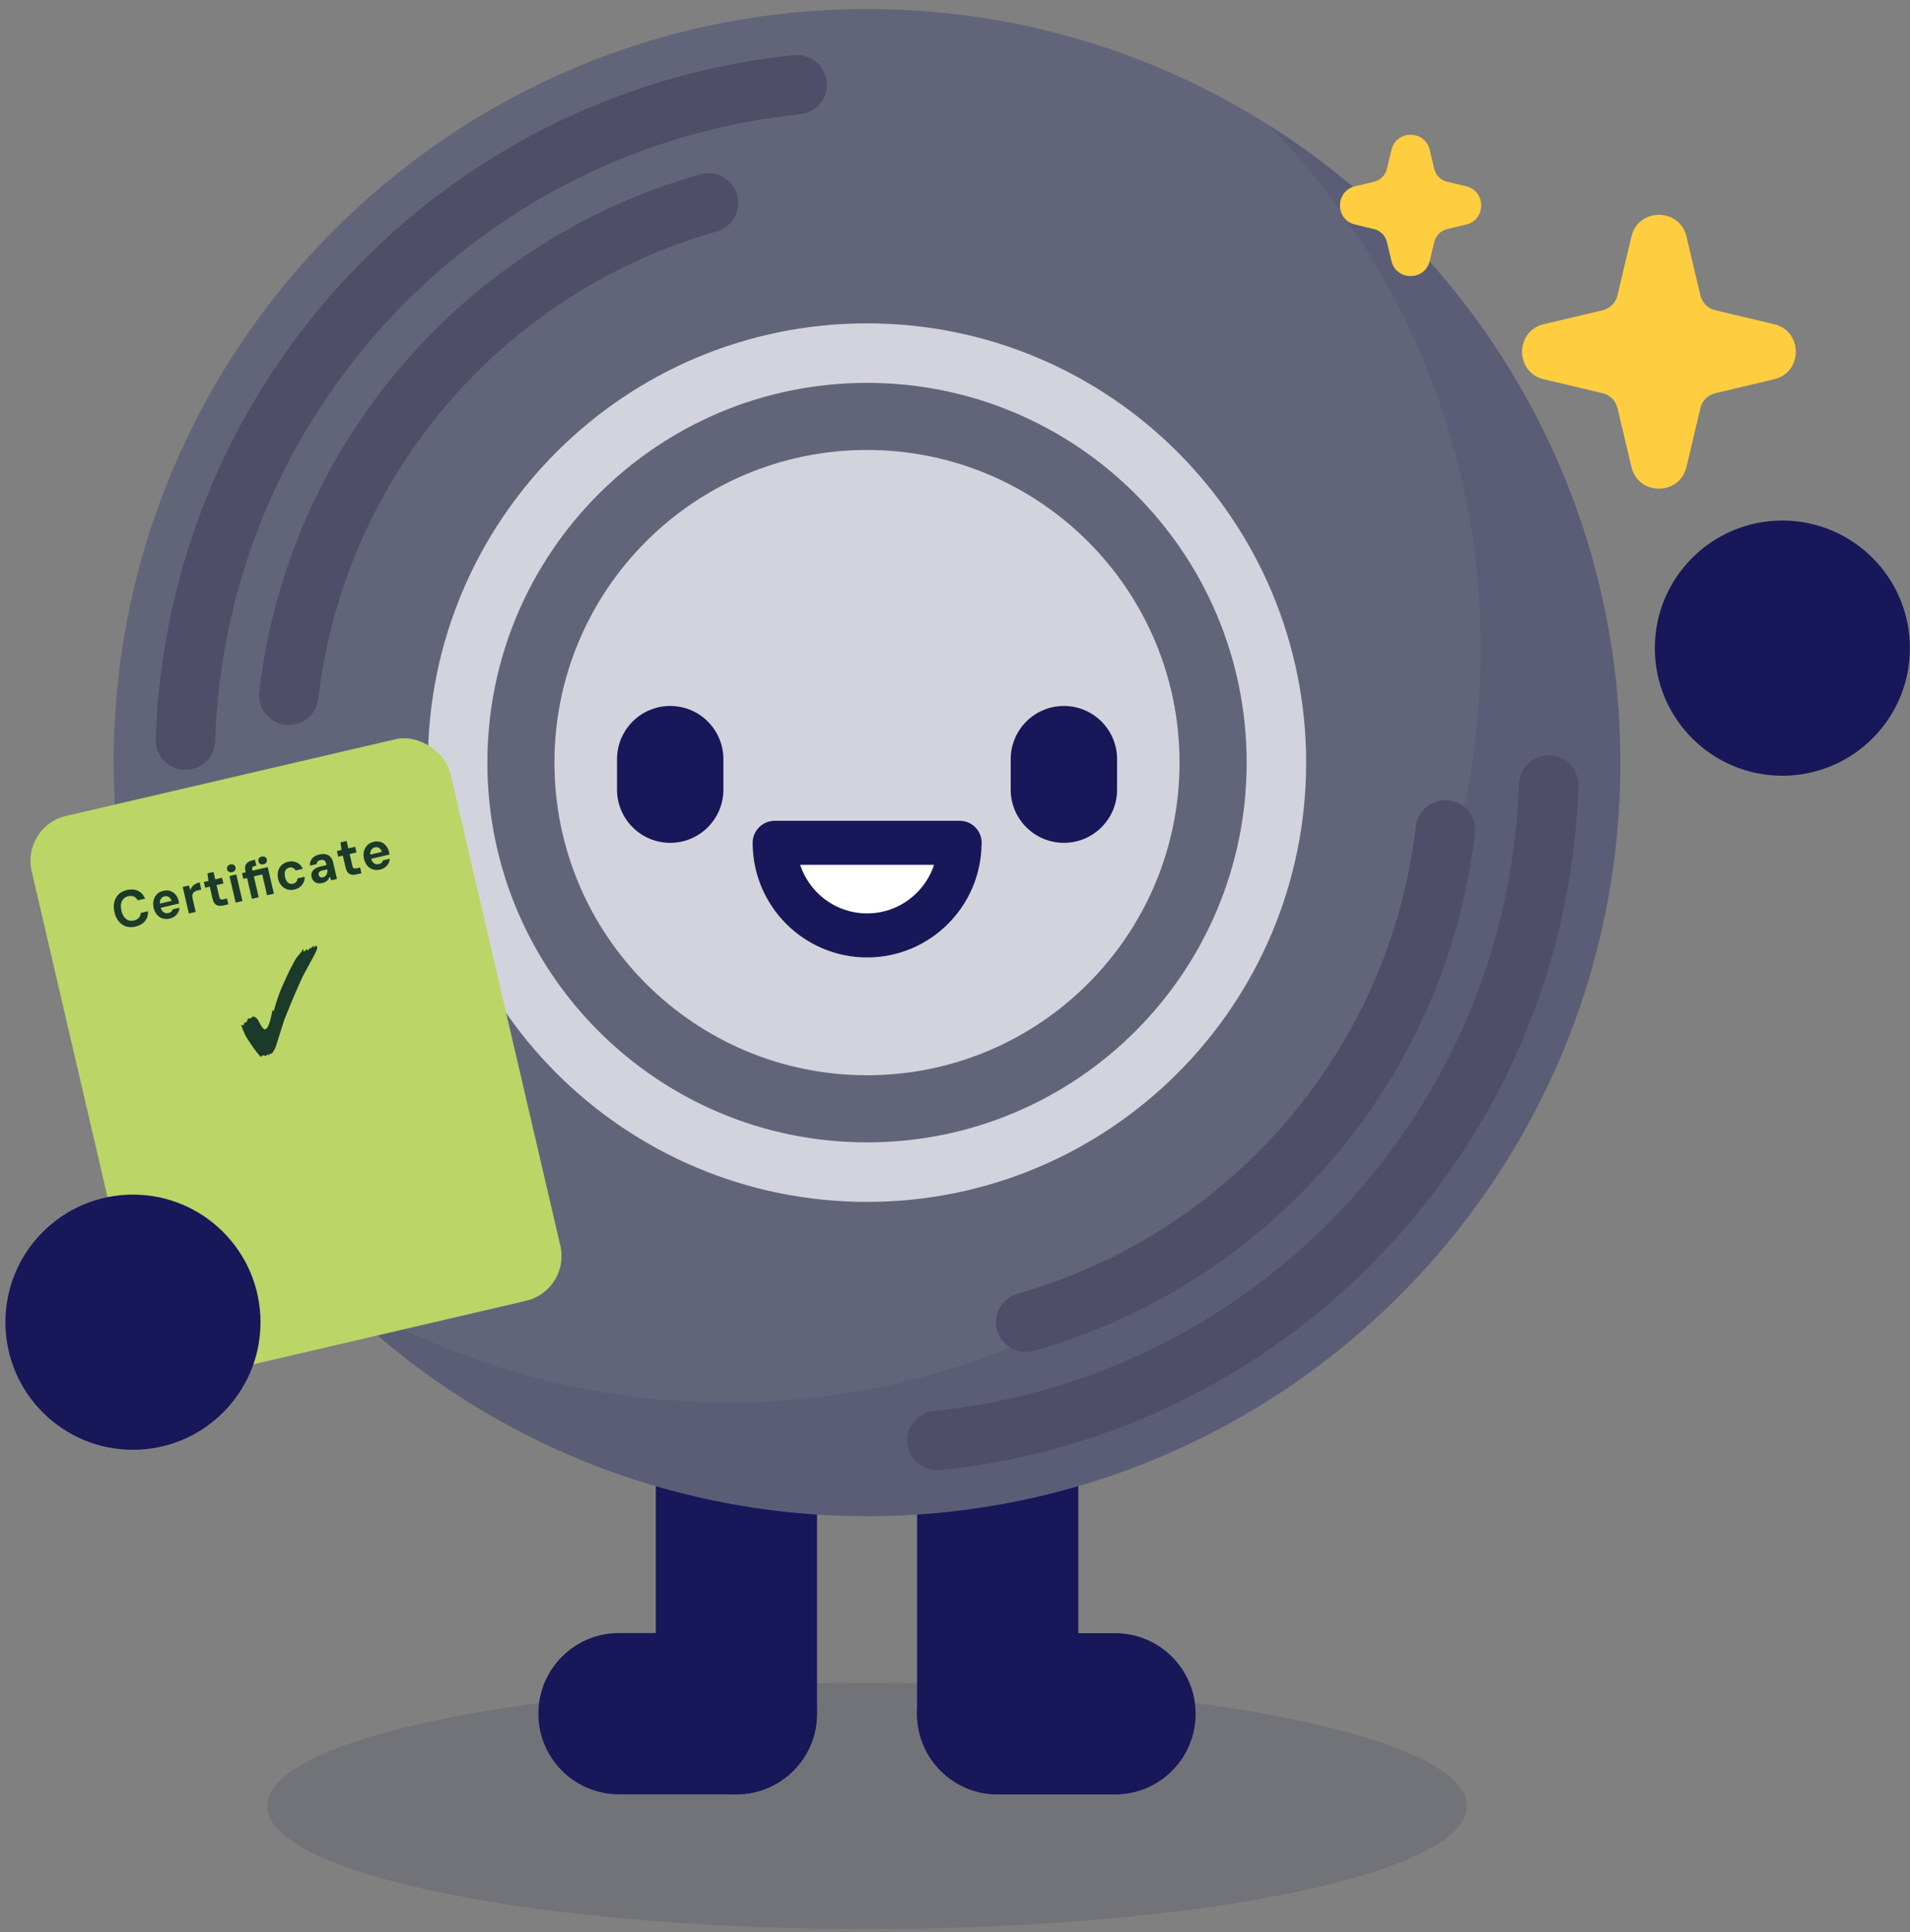 <svg width="177" height="179" viewBox="0 0 177 179" fill="none" xmlns="http://www.w3.org/2000/svg">
<rect x="0" y="0" width="177" height="179" fill="#808080" stroke="none"/>
<path opacity="0.2" d="M80.345 178.708C111.046 178.708 135.934 173.604 135.934 167.308C135.934 161.012 111.046 155.908 80.345 155.908C49.644 155.908 24.756 161.012 24.756 167.308C24.756 173.604 49.644 178.708 80.345 178.708Z" fill="#3D3D60"/>
<path d="M75.713 158.763L75.713 128.918C75.713 124.795 72.371 121.454 68.249 121.454L68.238 121.454C64.115 121.454 60.774 124.795 60.774 128.918L60.774 158.763C60.774 162.885 64.115 166.227 68.238 166.227L68.249 166.227C72.371 166.227 75.713 162.885 75.713 158.763Z" fill="#171759"/>
<path d="M57.357 166.227L68.239 166.227C72.361 166.227 75.703 162.885 75.703 158.763L75.703 158.752C75.703 154.63 72.361 151.288 68.239 151.288L57.357 151.288C53.235 151.288 49.893 154.63 49.893 158.752L49.893 158.763C49.893 162.885 53.235 166.227 57.357 166.227Z" fill="#171759"/>
<path d="M99.926 158.763L99.926 128.918C99.926 124.795 96.584 121.454 92.462 121.454L92.451 121.454C88.328 121.454 84.987 124.795 84.987 128.918L84.987 158.763C84.987 162.885 88.328 166.227 92.451 166.227L92.462 166.227C96.584 166.227 99.926 162.885 99.926 158.763Z" fill="#171759"/>
<path d="M103.332 151.299L92.45 151.299C88.328 151.299 84.986 154.641 84.986 158.763L84.986 158.774C84.986 162.896 88.328 166.238 92.45 166.238L103.332 166.238C107.455 166.238 110.796 162.896 110.796 158.774L110.796 158.763C110.796 154.641 107.455 151.299 103.332 151.299Z" fill="#171759"/>
<path d="M80.345 140.462C118.901 140.462 150.157 109.206 150.157 70.65C150.157 32.094 118.901 0.838 80.345 0.838C41.789 0.838 10.533 32.094 10.533 70.65C10.533 109.206 41.789 140.462 80.345 140.462Z" fill="#62657A"/>
<path d="M80.346 108.588C101.298 108.588 118.284 91.603 118.284 70.65C118.284 49.698 101.298 32.713 80.346 32.713C59.394 32.713 42.408 49.698 42.408 70.65C42.408 91.603 59.394 108.588 80.346 108.588Z" stroke="#D3D3DD" stroke-width="5.513" stroke-miterlimit="10"/>
<path d="M80.344 99.612C96.34 99.612 109.307 86.645 109.307 70.649C109.307 54.653 96.34 41.686 80.344 41.686C64.348 41.686 51.381 54.653 51.381 70.649C51.381 86.645 64.348 99.612 80.344 99.612Z" fill="#D3D3DD"/>
<path opacity="0.2" d="M150.157 70.65C150.157 109.205 118.901 140.461 80.346 140.461C60.644 140.461 42.86 132.303 30.17 119.172C40.953 125.985 53.72 129.932 67.413 129.932C105.968 129.932 137.214 98.676 137.214 60.121C137.214 41.267 129.75 24.156 117.589 11.599C137.159 23.958 150.157 45.788 150.157 70.65Z" fill="#3D3D60"/>
<path d="M143.52 72.734C142.461 104.476 117.996 130.286 86.828 133.45" stroke="#4E4E68" stroke-width="5.513" stroke-miterlimit="10" stroke-linecap="round"/>
<path d="M133.939 76.88C131.392 98.765 115.747 116.648 95.053 122.491" stroke="#4E4E68" stroke-width="5.513" stroke-miterlimit="10" stroke-linecap="round"/>
<path d="M17.182 68.567C18.24 36.826 42.705 11.016 73.873 7.851" stroke="#4E4E68" stroke-width="5.513" stroke-miterlimit="10" stroke-linecap="round"/>
<path d="M26.764 64.41C29.311 42.525 44.955 24.642 65.65 18.799" stroke="#4E4E68" stroke-width="5.513" stroke-miterlimit="10" stroke-linecap="round"/>
<path d="M67.037 73.152L67.037 70.33C67.037 67.608 64.831 65.402 62.109 65.402C59.387 65.402 57.181 67.608 57.181 70.33L57.181 73.152C57.181 75.874 59.387 78.081 62.109 78.081C64.831 78.081 67.037 75.874 67.037 73.152Z" fill="#171759"/>
<path d="M103.52 73.152L103.52 70.33C103.52 67.608 101.313 65.402 98.591 65.402C95.869 65.402 93.663 67.608 93.663 70.33L93.663 73.152C93.663 75.874 95.869 78.081 98.591 78.081C101.313 78.081 103.52 75.874 103.52 73.152Z" fill="#171759"/>
<path d="M88.922 78.08C88.922 82.81 85.085 86.658 80.356 86.658C75.626 86.658 71.789 82.81 71.789 78.08L88.933 78.08L88.922 78.08Z" fill="white" stroke="#171759" stroke-width="4.079" stroke-linecap="round" stroke-linejoin="round"/>
<path d="M165.173 71.863C171.7 71.863 176.992 66.571 176.992 60.044C176.992 53.516 171.7 48.225 165.173 48.225C158.645 48.225 153.354 53.516 153.354 60.044C153.354 66.571 158.645 71.863 165.173 71.863Z" fill="#171759"/>
<path d="M158.956 28.743L164.402 30.033C167.092 30.672 167.092 34.498 164.402 35.137L158.956 36.427C158.272 36.593 157.732 37.122 157.578 37.805L156.288 43.252C155.648 45.942 151.822 45.942 151.183 43.252L149.893 37.805C149.728 37.122 149.198 36.582 148.515 36.427L143.068 35.137C140.378 34.498 140.378 30.672 143.068 30.033L148.515 28.743C149.198 28.577 149.739 28.048 149.893 27.364L151.183 21.918C151.822 19.228 155.648 19.228 156.288 21.918L157.578 27.364C157.743 28.048 158.272 28.588 158.956 28.743Z" fill="#FFCD40"/>
<path d="M134.104 16.836L135.857 17.255C137.731 17.696 137.731 20.364 135.857 20.805L134.104 21.224C133.52 21.367 133.057 21.819 132.913 22.415L132.494 24.168C132.053 26.042 129.385 26.042 128.944 24.168L128.525 22.415C128.382 21.83 127.93 21.367 127.335 21.224L125.581 20.805C123.707 20.364 123.707 17.696 125.581 17.255L127.335 16.836C127.919 16.692 128.382 16.24 128.525 15.645L128.944 13.892C129.385 12.018 132.053 12.018 132.494 13.892L132.913 15.645C133.057 16.229 133.509 16.692 134.104 16.836Z" fill="#FFCD40"/>
<rect x="1.967" y="76.559" width="39.849" height="53.414" rx="4.254" transform="rotate(-13.108 1.967 76.559)" fill="#BBD567"/>
<path d="M12.543 85.841C12.225 85.915 11.934 85.909 11.671 85.822C11.407 85.733 11.184 85.576 11 85.353C10.816 85.126 10.685 84.846 10.607 84.513C10.53 84.179 10.523 83.87 10.589 83.585C10.654 83.301 10.785 83.06 10.982 82.863C11.179 82.666 11.437 82.53 11.755 82.456C12.148 82.365 12.492 82.388 12.787 82.527C13.082 82.665 13.3 82.906 13.443 83.251L12.765 83.409C12.681 83.245 12.564 83.129 12.413 83.062C12.262 82.992 12.086 82.981 11.883 83.028C11.696 83.071 11.546 83.155 11.434 83.28C11.321 83.402 11.248 83.555 11.216 83.74C11.186 83.921 11.198 84.129 11.252 84.362C11.306 84.593 11.387 84.784 11.495 84.937C11.605 85.088 11.739 85.194 11.894 85.253C12.049 85.312 12.22 85.32 12.407 85.276C12.609 85.229 12.764 85.146 12.871 85.025C12.977 84.902 13.032 84.753 13.037 84.578L13.715 84.42C13.735 84.773 13.643 85.076 13.439 85.327C13.234 85.578 12.936 85.75 12.543 85.841ZM15.724 85.1C15.49 85.155 15.271 85.15 15.065 85.086C14.863 85.022 14.69 84.906 14.546 84.739C14.402 84.572 14.301 84.364 14.243 84.115C14.183 83.859 14.18 83.621 14.234 83.402C14.288 83.182 14.391 82.996 14.543 82.842C14.694 82.689 14.888 82.584 15.125 82.529C15.368 82.472 15.588 82.477 15.784 82.543C15.98 82.609 16.145 82.724 16.278 82.887C16.411 83.049 16.505 83.248 16.559 83.481C16.567 83.513 16.573 83.547 16.579 83.585C16.587 83.623 16.595 83.662 16.601 83.703L14.727 84.14L14.636 83.752L15.889 83.46C15.843 83.29 15.761 83.17 15.642 83.099C15.523 83.025 15.392 83.004 15.249 83.038C15.143 83.062 15.053 83.113 14.978 83.189C14.906 83.262 14.856 83.357 14.828 83.475C14.803 83.593 14.809 83.733 14.847 83.895L14.879 84.031C14.911 84.171 14.961 84.287 15.029 84.38C15.1 84.472 15.184 84.536 15.281 84.573C15.378 84.609 15.484 84.614 15.6 84.587C15.727 84.557 15.819 84.515 15.875 84.459C15.931 84.4 15.97 84.329 15.993 84.244L16.633 84.095C16.622 84.246 16.579 84.39 16.503 84.53C16.43 84.668 16.328 84.787 16.197 84.887C16.065 84.986 15.908 85.058 15.724 85.1ZM17.504 84.627L16.931 82.168L17.492 82.037L17.648 82.449C17.685 82.329 17.743 82.222 17.819 82.128C17.896 82.035 17.991 81.957 18.105 81.894C18.218 81.829 18.349 81.778 18.499 81.744L18.654 82.412L18.313 82.492C18.232 82.51 18.156 82.538 18.086 82.574C18.018 82.609 17.961 82.657 17.912 82.718C17.867 82.778 17.838 82.85 17.825 82.935C17.812 83.021 17.82 83.124 17.848 83.246L18.135 84.48L17.504 84.627ZM20.709 83.88C20.547 83.918 20.398 83.926 20.262 83.906C20.125 83.882 20.008 83.818 19.912 83.716C19.815 83.61 19.743 83.453 19.694 83.244L19.437 82.141L19.012 82.24L18.889 81.712L19.314 81.613L19.224 80.909L19.785 80.779L19.945 81.466L20.581 81.318L20.704 81.846L20.068 81.994L20.327 83.107C20.352 83.213 20.392 83.281 20.449 83.31C20.505 83.34 20.589 83.342 20.701 83.315L21.038 83.237L21.163 83.775L20.709 83.88ZM21.837 83.618L21.264 81.159L21.895 81.012L22.468 83.471L21.837 83.618ZM21.515 80.795C21.399 80.822 21.298 80.811 21.211 80.762C21.124 80.71 21.068 80.633 21.044 80.53C21.02 80.427 21.036 80.335 21.093 80.252C21.148 80.167 21.234 80.111 21.349 80.084C21.465 80.057 21.566 80.07 21.654 80.122C21.744 80.17 21.801 80.245 21.825 80.348C21.849 80.451 21.831 80.545 21.772 80.631C21.716 80.713 21.63 80.768 21.515 80.795ZM23.343 83.267L22.894 81.336L22.553 81.416L22.43 80.887L22.771 80.808L22.746 80.7C22.7 80.504 22.697 80.341 22.735 80.21C22.777 80.079 22.852 79.972 22.962 79.891C23.071 79.81 23.208 79.75 23.373 79.712L23.63 79.652L23.756 80.189L23.596 80.226C23.497 80.249 23.43 80.287 23.396 80.337C23.361 80.385 23.354 80.455 23.376 80.549L23.402 80.661L24.809 80.333L25.382 82.792L24.751 82.939L24.301 81.008L23.525 81.189L23.975 83.12L23.343 83.267ZM24.418 80.07C24.305 80.096 24.204 80.083 24.113 80.032C24.026 79.98 23.97 79.903 23.946 79.8C23.922 79.697 23.938 79.605 23.994 79.522C24.053 79.436 24.139 79.38 24.251 79.354C24.369 79.327 24.473 79.339 24.56 79.391C24.647 79.439 24.703 79.515 24.727 79.618C24.75 79.721 24.735 79.815 24.679 79.9C24.623 79.986 24.536 80.042 24.418 80.07ZM27.281 82.409C27.044 82.464 26.821 82.459 26.612 82.392C26.406 82.326 26.229 82.209 26.082 82.043C25.935 81.877 25.834 81.674 25.778 81.433C25.717 81.172 25.715 80.931 25.772 80.71C25.829 80.49 25.935 80.304 26.091 80.153C26.248 79.998 26.446 79.893 26.683 79.838C26.988 79.767 27.262 79.788 27.506 79.903C27.749 80.017 27.934 80.21 28.06 80.483L27.392 80.639C27.337 80.53 27.256 80.452 27.15 80.404C27.046 80.356 26.931 80.347 26.803 80.377C26.685 80.404 26.591 80.459 26.521 80.541C26.451 80.62 26.407 80.72 26.389 80.843C26.371 80.962 26.38 81.099 26.416 81.255C26.443 81.371 26.48 81.472 26.527 81.56C26.573 81.647 26.628 81.719 26.69 81.773C26.751 81.825 26.82 81.859 26.896 81.878C26.976 81.895 27.061 81.894 27.151 81.873C27.239 81.852 27.312 81.82 27.371 81.777C27.432 81.73 27.48 81.673 27.513 81.606C27.546 81.536 27.563 81.46 27.563 81.377L28.232 81.222C28.241 81.512 28.16 81.766 27.99 81.983C27.82 82.197 27.584 82.339 27.281 82.409ZM29.896 81.8C29.706 81.845 29.541 81.849 29.401 81.812C29.26 81.772 29.146 81.704 29.057 81.606C28.968 81.505 28.908 81.388 28.877 81.254C28.842 81.104 28.847 80.965 28.893 80.836C28.941 80.707 29.032 80.594 29.164 80.497C29.299 80.4 29.477 80.326 29.698 80.274L30.264 80.142C30.233 80.011 30.198 79.908 30.157 79.832C30.116 79.753 30.058 79.701 29.983 79.676C29.911 79.65 29.814 79.651 29.693 79.679C29.581 79.705 29.494 79.75 29.433 79.813C29.372 79.874 29.343 79.953 29.346 80.051L28.733 80.193C28.711 80.028 28.73 79.877 28.791 79.741C28.853 79.602 28.952 79.482 29.086 79.382C29.221 79.281 29.384 79.209 29.578 79.164C29.802 79.112 30.002 79.104 30.179 79.142C30.358 79.176 30.504 79.255 30.619 79.38C30.735 79.5 30.817 79.662 30.864 79.865L31.229 81.431L30.701 81.554L30.546 81.205C30.526 81.276 30.497 81.343 30.46 81.408C30.425 81.469 30.38 81.525 30.327 81.577C30.273 81.629 30.21 81.673 30.136 81.71C30.066 81.749 29.986 81.779 29.896 81.8ZM29.932 81.279C30.004 81.263 30.067 81.231 30.122 81.186C30.177 81.14 30.222 81.085 30.257 81.021C30.293 80.954 30.317 80.881 30.329 80.802C30.343 80.724 30.346 80.641 30.335 80.555L30.331 80.536L29.859 80.646C29.765 80.668 29.692 80.698 29.638 80.737C29.585 80.775 29.55 80.821 29.532 80.875C29.518 80.927 29.518 80.983 29.532 81.042C29.547 81.108 29.573 81.161 29.609 81.202C29.648 81.242 29.695 81.269 29.751 81.282C29.806 81.296 29.867 81.294 29.932 81.279ZM33.042 81.008C32.88 81.046 32.731 81.055 32.595 81.034C32.458 81.01 32.341 80.947 32.245 80.844C32.148 80.739 32.075 80.581 32.027 80.373L31.77 79.269L31.345 79.368L31.221 78.84L31.647 78.741L31.557 78.037L32.118 77.907L32.278 78.594L32.914 78.446L33.037 78.974L32.401 79.122L32.66 80.235C32.685 80.341 32.725 80.409 32.781 80.438C32.838 80.468 32.922 80.47 33.034 80.444L33.371 80.365L33.496 80.903L33.042 81.008ZM35.217 80.561C34.984 80.616 34.764 80.611 34.559 80.547C34.356 80.482 34.183 80.367 34.039 80.2C33.895 80.033 33.794 79.825 33.736 79.575C33.676 79.32 33.674 79.082 33.728 78.863C33.782 78.643 33.885 78.457 34.036 78.303C34.188 78.15 34.382 78.045 34.619 77.99C34.862 77.933 35.081 77.938 35.277 78.004C35.474 78.07 35.638 78.185 35.771 78.347C35.904 78.51 35.998 78.709 36.053 78.942C36.06 78.974 36.066 79.008 36.072 79.046C36.081 79.084 36.088 79.123 36.095 79.164L34.22 79.601L34.13 79.213L35.383 78.921C35.336 78.751 35.254 78.63 35.136 78.559C35.017 78.485 34.885 78.465 34.742 78.498C34.636 78.523 34.546 78.574 34.472 78.65C34.4 78.723 34.35 78.818 34.322 78.936C34.296 79.054 34.303 79.194 34.34 79.356L34.372 79.491C34.405 79.632 34.455 79.748 34.522 79.841C34.593 79.933 34.677 79.997 34.774 80.034C34.871 80.07 34.978 80.075 35.093 80.048C35.221 80.018 35.313 79.975 35.369 79.92C35.424 79.861 35.463 79.789 35.486 79.705L36.127 79.556C36.116 79.706 36.072 79.851 35.996 79.99C35.923 80.129 35.821 80.248 35.69 80.348C35.559 80.447 35.401 80.518 35.217 80.561Z" fill="#1C3A29"/>
<path d="M24.903 97.807C24.88 97.708 24.849 97.663 24.811 97.672L24.578 97.859C24.566 97.805 24.527 97.775 24.461 97.766L24.367 97.776C24.306 97.79 24.236 97.834 24.158 97.909C24.134 97.874 24.106 97.841 24.074 97.808C24.042 97.775 24.015 97.745 23.993 97.719C23.85 97.552 23.703 97.366 23.551 97.161C23.405 96.947 23.265 96.743 23.132 96.549C23.007 96.355 22.907 96.201 22.833 96.091C22.78 95.999 22.711 95.859 22.627 95.67C22.543 95.481 22.447 95.24 22.338 94.945C22.434 94.978 22.505 94.99 22.55 94.979C22.604 94.967 22.634 94.876 22.643 94.705C22.673 94.731 22.718 94.736 22.779 94.722C22.824 94.711 22.855 94.688 22.871 94.652L22.989 94.336L23.21 94.357L23.222 94.354C23.237 94.351 23.25 94.34 23.262 94.321C23.274 94.302 23.293 94.282 23.32 94.259C23.372 94.207 23.413 94.178 23.443 94.171L23.48 94.174C23.691 94.221 23.852 94.36 23.962 94.591C24.233 95.136 24.437 95.393 24.573 95.361C24.71 95.329 24.836 95.148 24.951 94.817C25.009 94.651 25.061 94.463 25.108 94.251C25.163 94.039 25.212 93.803 25.256 93.544C25.292 93.632 25.318 93.674 25.333 93.671C25.371 93.662 25.413 93.552 25.46 93.341C25.515 93.128 25.61 92.829 25.744 92.445C25.818 92.212 25.916 91.945 26.038 91.644C26.168 91.342 26.308 91.029 26.457 90.706C26.606 90.383 26.751 90.077 26.892 89.788C27.04 89.497 27.174 89.246 27.293 89.034C27.411 88.822 27.503 88.68 27.566 88.61C27.809 88.345 27.993 88.102 28.117 87.881C28.122 87.936 28.122 87.988 28.118 88.037C28.119 88.077 28.121 88.104 28.125 88.119C28.132 88.15 28.151 88.161 28.181 88.154L28.463 87.92L28.474 87.966C28.488 88.027 28.51 88.054 28.54 88.046C28.563 88.041 28.601 87.996 28.653 87.912C28.706 87.828 28.732 87.77 28.733 87.737L28.747 87.902L29.081 87.584L29.038 87.811C29.14 87.699 29.218 87.636 29.271 87.624C29.301 87.617 29.328 87.631 29.352 87.665C29.375 87.692 29.389 87.721 29.396 87.751C29.407 87.797 29.401 87.854 29.377 87.924C29.353 87.993 29.32 88.077 29.279 88.175C29.247 88.246 29.193 88.355 29.115 88.501C29.043 88.638 28.93 88.845 28.778 89.12C28.625 89.388 28.423 89.76 28.173 90.234C28.105 90.354 28.005 90.562 27.873 90.857C27.74 91.144 27.59 91.479 27.423 91.862C27.262 92.236 27.101 92.614 26.942 92.996C26.782 93.377 26.642 93.722 26.522 94.03C26.4 94.331 26.316 94.555 26.27 94.702L25.842 96.063C25.75 96.356 25.674 96.598 25.615 96.788C25.553 96.971 25.503 97.099 25.464 97.172C25.381 97.335 25.285 97.486 25.172 97.624L25.057 97.591L24.979 97.669L24.903 97.807Z" fill="#1C3A29"/>
<path d="M12.321 134.309C18.849 134.309 24.14 129.018 24.14 122.49C24.14 115.963 18.849 110.671 12.321 110.671C5.794 110.671 0.502 115.963 0.502 122.49C0.502 129.018 5.794 134.309 12.321 134.309Z" fill="#171759"/>
</svg>
